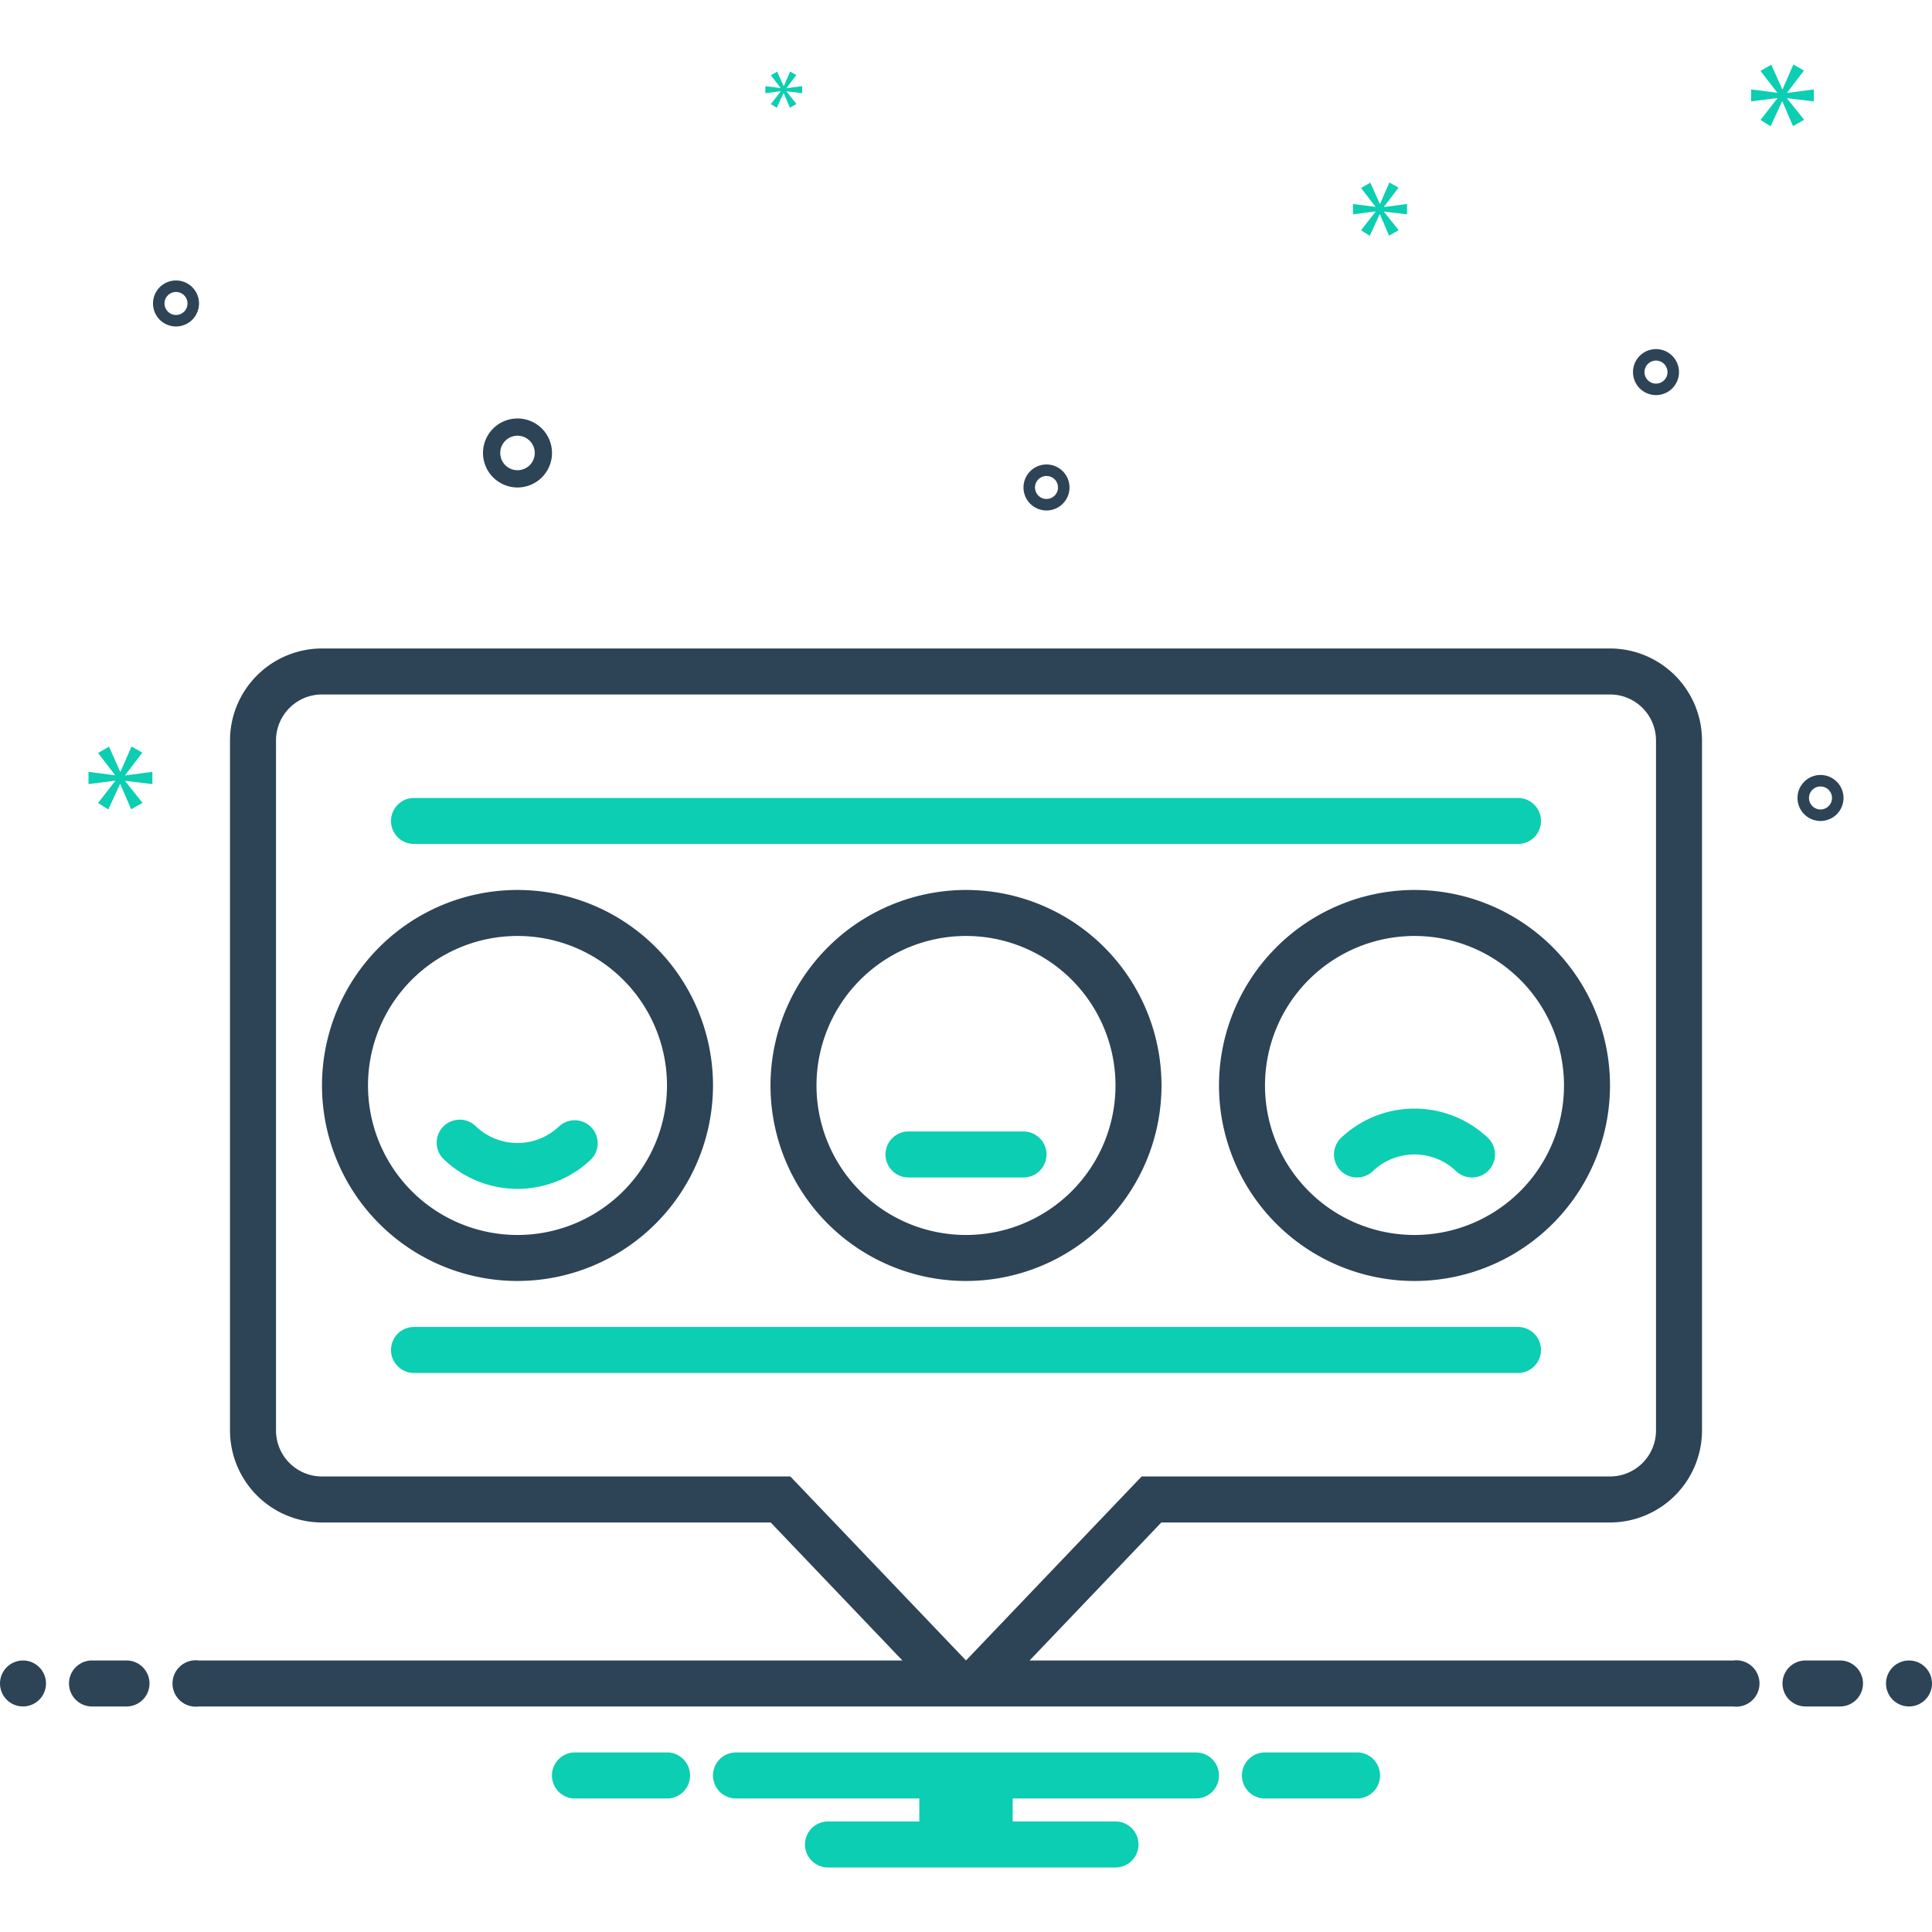 <svg xmlns="http://www.w3.org/2000/svg" data-name="Layer 1" viewBox="0 0 168 168"><path fill="#2d4356" d="M45 42.389a3 3 0 1 0-3-3A3.003 3.003 0 0 0 45 42.389zm0-4.5a1.5 1.5 0 1 1-1.5 1.5A1.501 1.501 0 0 1 45 37.889zM158.305 67.389a2 2 0 1 0 2 2A2.002 2.002 0 0 0 158.305 67.389zm0 3a1 1 0 1 1 1-1A1.001 1.001 0 0 1 158.305 70.389zM91 40.389a2 2 0 1 0 2 2A2.002 2.002 0 0 0 91 40.389zm0 3a1 1 0 1 1 1-1A1.001 1.001 0 0 1 91 43.389zM144 30.357a2 2 0 1 0 2 2A2.002 2.002 0 0 0 144 30.357zm0 3a1 1 0 1 1 1-1A1.001 1.001 0 0 1 144 33.357zM17.305 26.389a2 2 0 1 0-2 2A2.002 2.002 0 0 0 17.305 26.389zm-3 0a1 1 0 1 1 1 1A1.001 1.001 0 0 1 14.305 26.389z"/><polygon fill="#0bceb2" points="10.888 67.4 12.375 65.444 11.436 64.913 10.481 67.102 10.45 67.102 9.48 64.928 8.525 65.476 9.996 67.385 9.996 67.416 7.695 67.118 7.695 68.182 10.011 67.885 10.011 67.917 8.525 69.825 9.416 70.389 10.434 68.182 10.465 68.182 11.404 70.373 12.39 69.81 10.888 67.932 10.888 67.901 13.25 68.182 13.25 67.118 10.888 67.431 10.888 67.4"/><polygon fill="#0bceb2" points="67.887 7.95 67.031 9.049 67.544 9.374 68.13 8.103 68.148 8.103 68.689 9.365 69.257 9.04 68.392 7.959 68.392 7.941 69.752 8.103 69.752 7.491 68.392 7.671 68.392 7.653 69.248 6.527 68.707 6.22 68.157 7.481 68.139 7.481 67.581 6.229 67.031 6.545 67.878 7.644 67.878 7.662 66.553 7.491 66.553 8.103 67.887 7.932 67.887 7.95"/><polygon fill="#0bceb2" points="157.724 8.818 157.724 7.775 155.407 8.082 155.407 8.051 156.866 6.133 155.945 5.611 155.009 7.759 154.977 7.759 154.027 5.626 153.089 6.164 154.533 8.036 154.533 8.067 152.276 7.775 152.276 8.818 154.548 8.527 154.548 8.558 153.089 10.43 153.964 10.983 154.963 8.818 154.992 8.818 155.913 10.967 156.881 10.415 155.407 8.573 155.407 8.542 157.724 8.818"/><polygon fill="#0bceb2" points="120.351 17.974 121.609 16.32 120.815 15.87 120.008 17.723 119.981 17.723 119.16 15.883 118.352 16.346 119.597 17.962 119.597 17.988 117.65 17.736 117.65 18.636 119.61 18.385 119.61 18.412 118.352 20.026 119.106 20.503 119.968 18.636 119.994 18.636 120.788 20.49 121.622 20.013 120.351 18.424 120.351 18.398 122.35 18.636 122.35 17.736 120.351 18.001 120.351 17.974"/><circle cx="2" cy="146.389" r="2" fill="#2d4356"/><path fill="#2d4356" d="M11 144.389H8a2 2 0 0 0 0 4h3a2 2 0 0 0 0-4zM160 144.389h-3a2 2 0 0 0 0 4h3a2 2 0 0 0 0-4z"/><circle cx="166" cy="146.389" r="2" fill="#2d4356"/><path fill="#0bceb2" d="M118.154 152.389h-8.308a2.006 2.006 0 0 0 0 4h8.308a2.006 2.006 0 0 0 0-4zM58.154 152.389H49.846a2.006 2.006 0 0 0 0 4h8.308a2.006 2.006 0 0 0 0-4zM104 152.389H64a2 2 0 0 0 0 4H79.94v2H72a2 2 0 0 0 0 4H97a2 2 0 0 0 0-4H88.06v-2H104a2 2 0 0 0 0-4z"/><path fill="#2d4356" d="M106,94.389a17,17,0,1,0,17-17A17.019,17.019,0,0,0,106,94.389Zm30,0a13,13,0,1,1-13-13A13,13,0,0,1,136,94.389Z"/><path fill="#0bceb2" d="M116.61,98.95a2,2,0,0,0,2.779,2.878,5.24,5.24,0,0,1,7.221,0,2,2,0,0,0,2.779-2.878A9.278,9.278,0,0,0,116.61,98.95Z"/><path fill="#2d4356" d="M62 94.389a17 17 0 1 0-17 17A17.019 17.019 0 0 0 62 94.389zm-30 0a13 13 0 1 1 13 13A13 13 0 0 1 32 94.389zM67 94.389a17 17 0 1 0 17-17A17.019 17.019 0 0 0 67 94.389zm30 0a13 13 0 1 1-13-13A13 13 0 0 1 97 94.389z"/><path fill="#0bceb2" d="M51.389 100.827a2 2 0 0 0-2.778-2.877 5.243 5.243 0 0 1-7.222 0 2 2 0 1 0-2.778 2.877 9.275 9.275 0 0 0 12.778 0zM77 100.389a2 2 0 0 0 2 2H89a2 2 0 1 0 0-4H79A2 2 0 0 0 77 100.389zM36 73.389h96a2 2 0 0 0 0-4H36a2 2 0 0 0 0 4zM134 117.389a2 2 0 0 0-2-2H36a2 2 0 0 0 0 4h96A2 2 0 0 0 134 117.389z"/><path fill="#2d4356" d="M150.721,144.389H89.53l11.455-12H140a8.009,8.009,0,0,0,8-8v-60a8.009,8.009,0,0,0-8-8H28a8.009,8.009,0,0,0-8,8v60a8.009,8.009,0,0,0,8,8H67.016l11.455,12H17.279a2.017,2.017,0,1,0,0,4H150.721a2.017,2.017,0,1,0,0-4Zm-81.994-16H28a4,4,0,0,1-4-4v-60a4,4,0,0,1,4-4H140a4,4,0,0,1,4,4v60a4,4,0,0,1-4,4H99.273L84,144.389Z"/></svg>